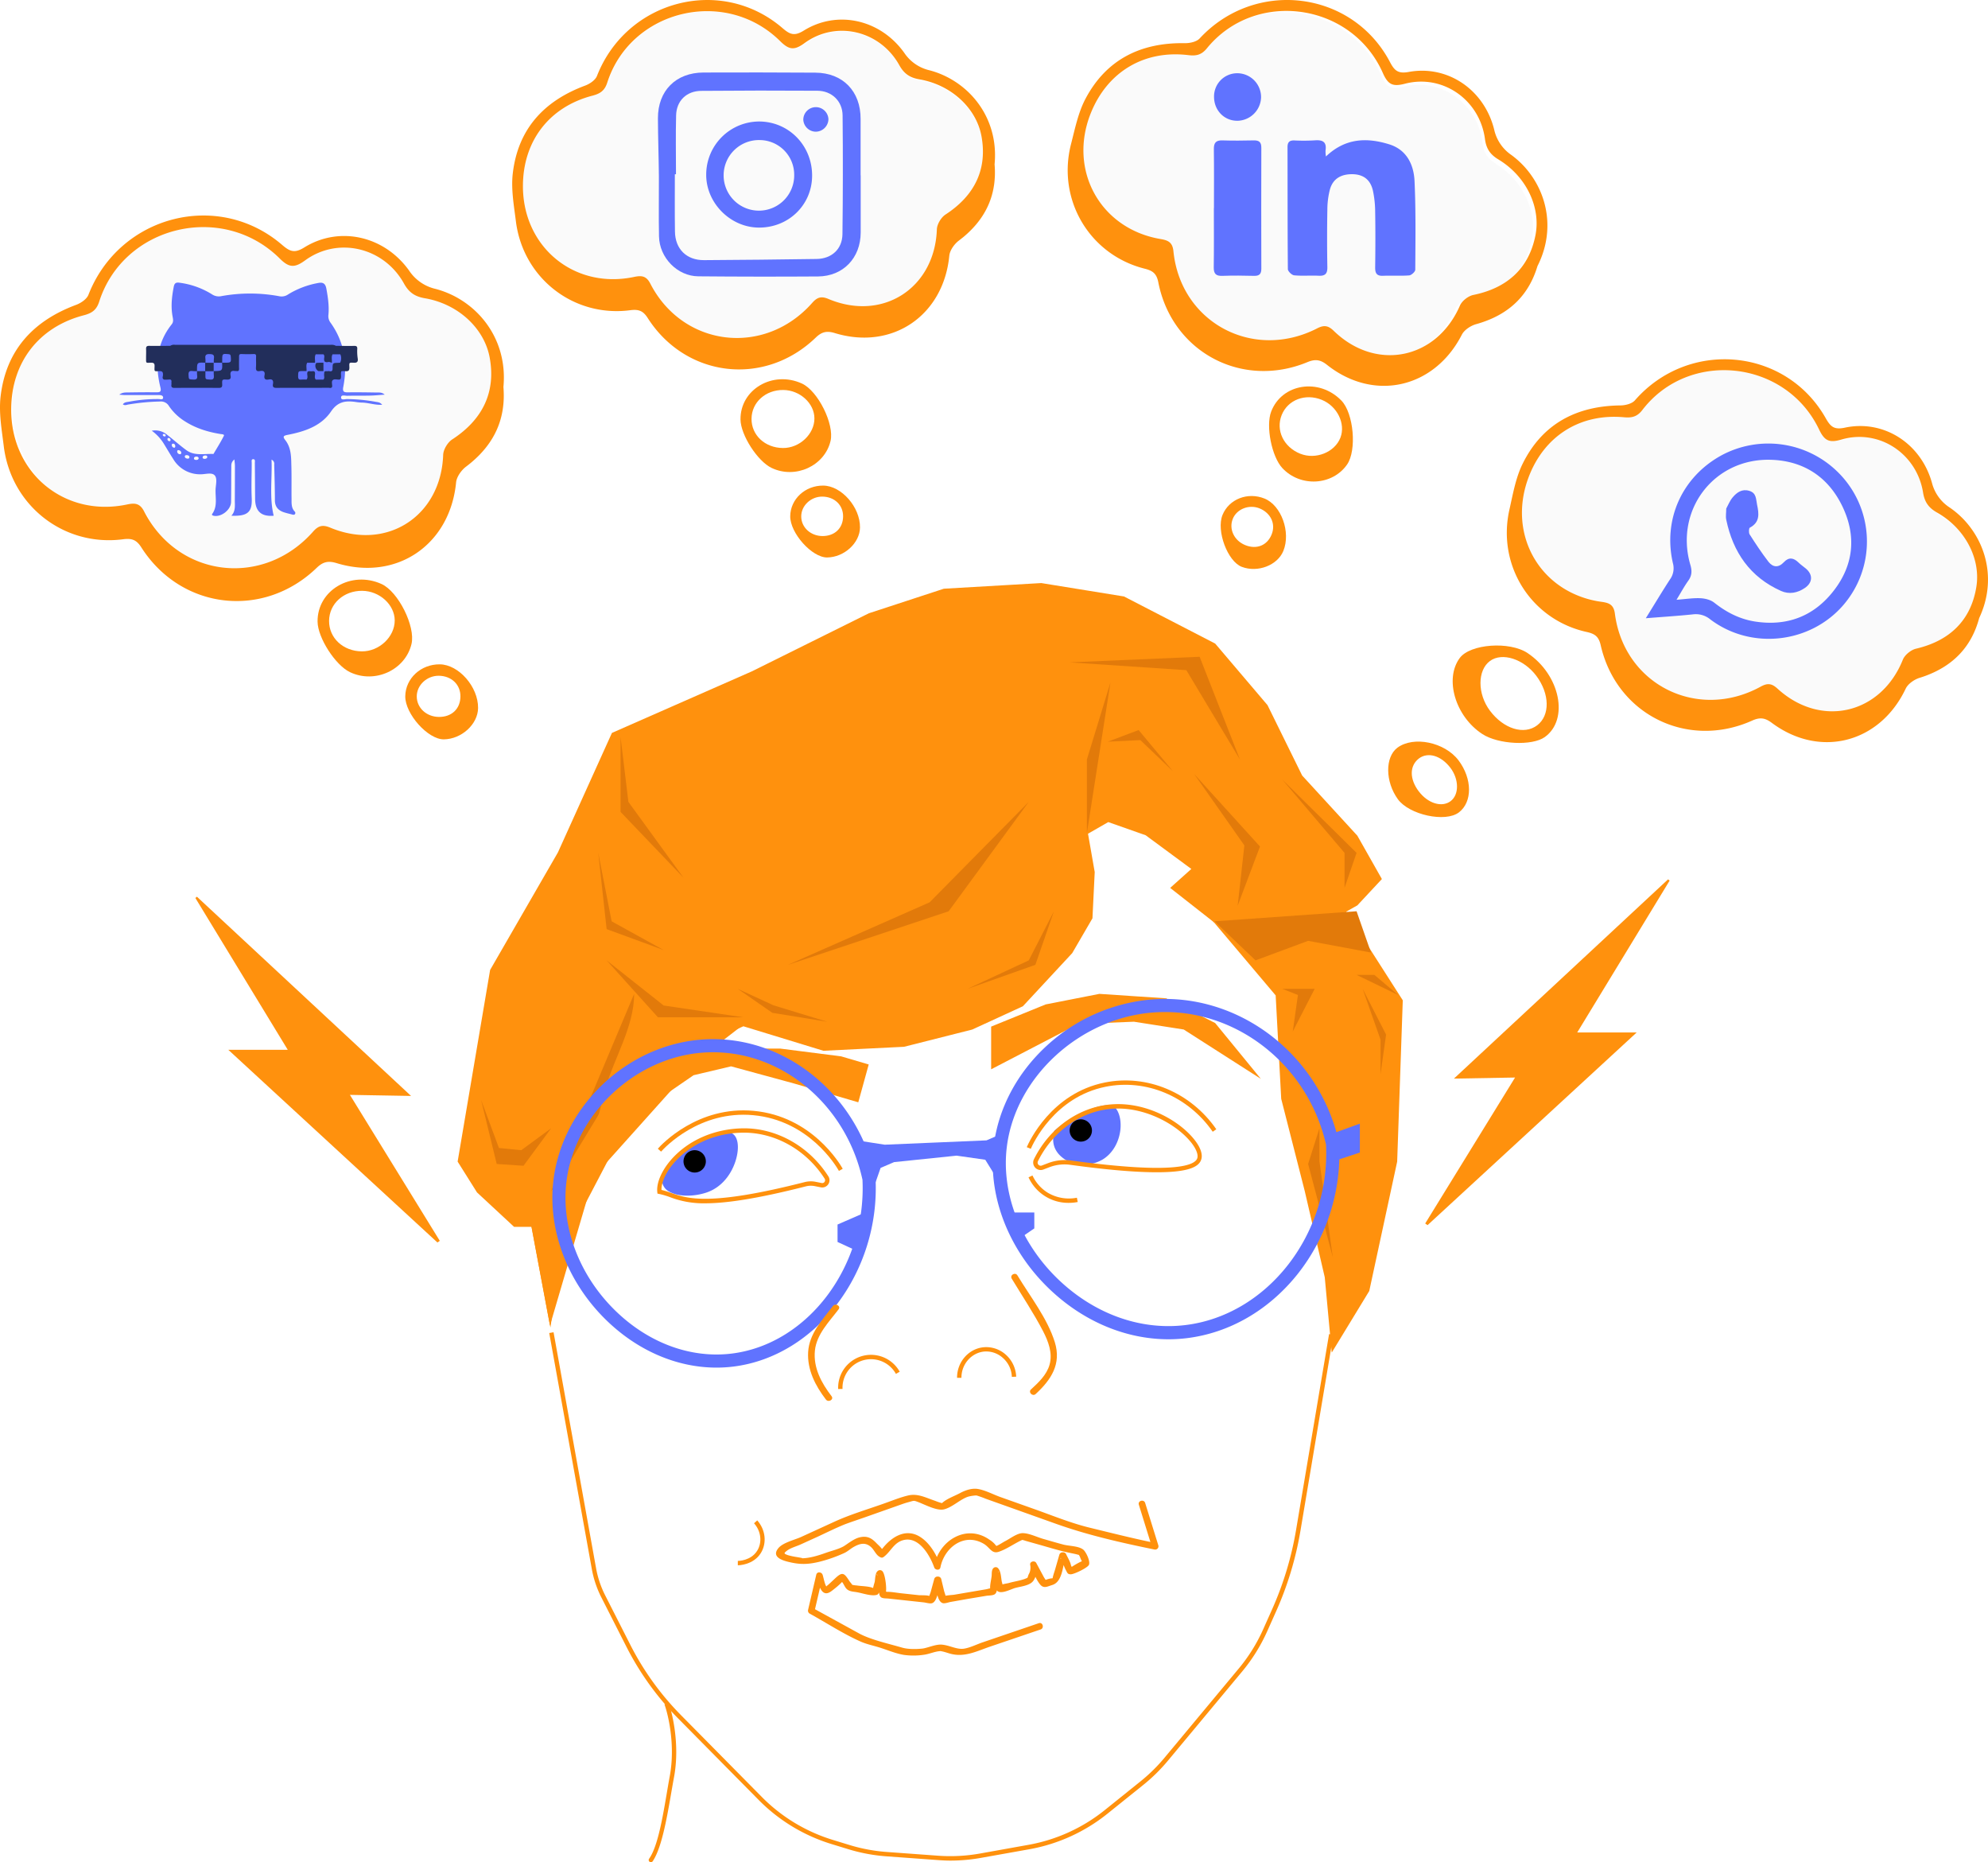 <svg xmlns="http://www.w3.org/2000/svg" viewBox="0 0 1276.05 1195.04"><defs><style>.cls-1{fill:#ff910d;}.cls-2{opacity:0.02;}.cls-3{fill:#6073ff;}.cls-4{fill:#222e5b;}.cls-5{fill:#e27a0a;}</style></defs><title>tudo_junto</title><g id="Camada_2" data-name="Camada 2"><g id="Camada_14" data-name="Camada 14"><path class="cls-1" d="M607.89,49.4a56.75,56.75,0,0,1,5.29,3.06A56.75,56.75,0,0,0,607.89,49.4Z"/><path class="cls-1" d="M614.92,53.63c.57.41,1.14.82,1.69,1.24C616.06,54.45,615.49,54,614.92,53.63Z"/><path class="cls-1" d="M613.18,52.46c.59.38,1.16.77,1.74,1.17C614.34,53.23,613.77,52.84,613.18,52.46Z"/><path class="cls-1" d="M603.52,47.41q2.22.9,4.37,2Q605.75,48.31,603.52,47.41Z"/><path class="cls-1" d="M616.61,54.87c14.5,11,23.85,29.07,21.79,50.57,1.62,19.45-5.61,34.62-20,46.63,14.42-12,21.65-27.18,20-46.63C640.46,83.94,631.11,65.89,616.61,54.87Z"/><g id="linkedn"><g class="cls-2"><path d="M889.33,229.19c-13,0-25.83-5.67-36.16-16C851,211,849,210,846.93,210a11.43,11.43,0,0,0-5,1.43,66.34,66.34,0,0,1-29.61,7.12c-32.56,0-58.29-24.17-61.2-57.47-.5-5.83-3.39-7.44-8.55-8.38-18.09-3.29-33.21-13.89-41.5-29.08-8.38-15.37-9.08-34.11-1.92-51.41,9.7-23.45,29.23-36.9,53.57-36.9a69.84,69.84,0,0,1,9,.61,23.05,23.05,0,0,0,3.11.24c3.83,0,6.61-1.37,9.29-4.58A64.2,64.2,0,0,1,824.28,8.42a66.91,66.91,0,0,1,61.89,40.39c2.52,5.91,5,8.1,9.32,8.1a22.39,22.39,0,0,0,5.33-.79,41.08,41.08,0,0,1,9.77-1.2c20.59,0,38,15.88,40.5,36.92.74,6.3,3.27,10.24,8.71,13.62,17.21,10.73,26.63,30.62,22.89,48.39-4.34,20.59-17.79,33.18-40,37.41-3.52.67-7.67,3.86-9.07,7C924.92,217.62,908.36,229.19,889.33,229.19Z"/><path d="M824.28,8.92A66.41,66.41,0,0,1,885.71,49c2.21,5.19,4.62,8.4,9.78,8.4a22.82,22.82,0,0,0,5.45-.8,40.09,40.09,0,0,1,9.65-1.19c20.33,0,37.53,15.69,40,36.48.77,6.46,3.36,10.52,8.94,14a50.72,50.72,0,0,1,19.22,21.44,41.63,41.63,0,0,1,3.45,26.42c-4.29,20.39-17.61,32.84-39.58,37-3.66.7-8,4-9.44,7.26-8.63,19.2-25,30.66-43.85,30.66-12.86,0-25.57-5.62-35.8-15.83-2.31-2.31-4.35-3.34-6.6-3.34a11.81,11.81,0,0,0-5.19,1.48,65.8,65.8,0,0,1-29.39,7.07,60.38,60.38,0,0,1-40.74-15.65c-11.45-10.41-18.54-25.1-20-41.36-.53-6.15-3.56-7.85-9-8.83-17.94-3.26-32.94-13.77-41.15-28.83-8.31-15.24-9-33.82-1.9-51,4.71-11.38,12-20.72,21.2-27a56,56,0,0,1,31.91-9.58,67,67,0,0,1,9,.61,24.15,24.15,0,0,0,3.18.24c4,0,6.88-1.42,9.68-4.76a63.69,63.69,0,0,1,49.69-23m0-1a65.15,65.15,0,0,0-50.46,23.36c-2.76,3.29-5.46,4.4-8.91,4.4a24.15,24.15,0,0,1-3-.23,67.6,67.6,0,0,0-9.11-.62c-24.32,0-44.27,13.61-54,37.21-15.05,36.36,5.28,74.17,43.8,81.17,4.81.88,7.64,2.2,8.14,7.94,3,34.81,30.48,57.92,61.69,57.92a67.17,67.17,0,0,0,29.83-7.17,10.84,10.84,0,0,1,4.75-1.38c2,0,3.8,1,5.89,3,10.94,10.92,23.92,16.12,36.51,16.12,18.23,0,35.63-10.92,44.76-31.25,1.35-3,5.44-6.07,8.71-6.69,22.09-4.21,36-16.86,40.38-37.8C987,136,977.71,116,960.06,105c-5.19-3.23-7.72-6.91-8.47-13.26-2.6-21.79-20.52-37.36-41-37.36a41.31,41.31,0,0,0-9.89,1.22,22.3,22.3,0,0,1-5.21.77c-4.22,0-6.5-2.25-8.86-7.8C875.37,22.19,849.88,7.92,824.28,7.92Z"/></g><path class="cls-1" d="M986.86,170.78c9.77-19.26,7.66-39.48-1.8-55-.36-.6-.74-1.19-1.13-1.78s-.78-1.15-1.18-1.72a60.49,60.49,0,0,0-3.8-4.79c-1.07-1.19-2.18-2.34-3.35-3.45a55.81,55.81,0,0,0-5.54-4.62,26.72,26.72,0,0,1-11-16.35c-6.43-25.67-29.95-41.48-54.86-36.9-6.8,1.25-9.11-.82-12-6.34C867.91-6.27,805.61-13.74,770,24.71c-2,2.11-6.17,3-9.31,3-28.32-.53-50.51,10.34-63.93,35.65-4.67,8.82-6.73,19.14-9.27,29-9.2,35.66,11.77,71.18,47.32,80.08,5.15,1.29,7.59,3.16,8.68,8.71,8.77,44.74,53.7,68.69,95.84,51.19,4.93-2,8.2-1.56,12.42,1.78,30.26,24,69,15,86.57-19.34,1.56-3.07,5.71-5.79,9.2-6.76q1.85-.51,3.63-1.11C969,201,981.25,189.47,986.86,170.78Zm-41.12,18.49c-3.27.66-7.32,3.79-8.63,6.8-15,34.56-53.92,42.58-81.06,16.2-3.63-3.53-6.35-3.73-10.67-1.52-41.14,21.06-87.59-3.86-92.18-49.54-.58-5.73-3.42-7-8.25-7.82-38.6-6.5-59.43-44-44.87-80.59,10.61-26.63,34.2-40.85,62.66-37.42,5,.61,8.43-.08,11.9-4.33,31-38.09,93-29.5,113,15.84,3.28,7.43,6.33,8.88,14.16,6.84,24.21-6.32,48,10.25,51.36,35.46.84,6.34,3.42,10,8.65,13.14,17.8,10.76,27.31,30.62,23.77,48.6C981.47,171.93,967.76,184.77,945.74,189.27Z"/><path class="cls-1" d="M861,257.05c-14.28-14.72-38.23-10.93-45.09,7.14-3.53,9.3.39,28.93,7.23,36.23,11.57,12.35,32.09,11.21,41.51-2.31C871,289,868.91,265.15,861,257.05Zm-26.45,34.1c-10.66-4.31-15.8-15.06-11.86-24.84s15.19-14,25.69-9.74c9.92,4,15.47,15.27,12,24.3C856.72,290.27,844.49,295.15,834.59,291.15Z"/><path class="cls-1" d="M811.65,319.93c-10.78-4.35-22.79.34-26.94,10.51s3.28,29.87,12.38,33.33c10.22,3.88,22.92-1,26.67-10.24C828.65,341.48,822.45,324.29,811.65,319.93Zm-12.4,29.87c-7.06-2.88-10.56-10.22-8-16.73s10.58-9.55,17.29-6.8c7.22,3,10.43,10,7.68,16.73C813.37,350.06,806.57,352.78,799.25,349.8Z"/><g id="linkedinlogo"><path class="cls-3" d="M891.75,92.63c-14.29-4.44-28.16-4.16-40.65,7.78a19.81,19.81,0,0,1-.28-3.75c.87-5.51-1.72-7-6.83-6.6a119.5,119.5,0,0,1-13.25.06c-3.06-.08-4.31,1.13-4.31,4.24.06,26.11,0,52.22.22,78.32,0,1.43,2.55,3.89,4.1,4,5.17.51,10.43,0,15.64.27,4.13.2,5.68-1.22,5.61-5.49q-.33-18.37,0-36.75a52.07,52.07,0,0,1,1.63-13.07c1.92-6.92,7.1-10,14.71-9.85,6.77.18,11.25,3.47,12.88,10.44A66.49,66.49,0,0,1,882.69,136c.2,11.84.16,23.69,0,35.54-.05,3.69.91,5.62,5,5.44,5.61-.24,11.26.18,16.85-.25,1.44-.12,3.89-2.38,3.89-3.66.11-18.88.4-37.77-.46-56.61C907.54,105.77,903,96.14,891.75,92.63Z"/><path class="cls-3" d="M804.56,90.1c-6.61.15-13.23.21-19.84,0-4.18-.15-5.63,1.47-5.57,5.6.17,12.62.06,25.25.06,37.87h-.06c0,12.63.12,25.25-.07,37.88-.07,4.15,1.31,5.72,5.52,5.57,6.8-.25,13.62-.18,20.43,0,3.36.07,4.6-1.26,4.59-4.6q-.12-38.77,0-77.55C809.65,91,808,90,804.56,90.1Z"/><path class="cls-3" d="M794.45,77.5a15.49,15.49,0,0,0,15-15A15.32,15.32,0,0,0,793.73,47a14.89,14.89,0,0,0-14.46,15.27C779.33,71,786,77.67,794.45,77.5Z"/></g></g><g id="instagram"><g class="cls-2"><path d="M472.88,216.73c-23.48,0-44.13-13-55.24-34.89-1.8-3.55-3.95-5.06-7.19-5.06a19.56,19.56,0,0,0-3.87.48,64.42,64.42,0,0,1-13,1.36A56.57,56.57,0,0,1,353,162c-11-11.1-17-26.43-16.83-43.15.26-28.67,16.9-50,44.5-57.07,4.76-1.22,8.07-3.09,9.88-8.67,8.77-27.06,34.3-45.23,63.51-45.23a65.7,65.7,0,0,1,46.76,19.3c3.36,3.35,5.8,4.72,8.41,4.72,2.23,0,4.6-1,7.92-3.42a39.9,39.9,0,0,1,23.5-7.65,41.81,41.81,0,0,1,36.48,22c3,5.56,6.86,8.27,13.17,9.37,20,3.51,36.15,18.44,39.33,36.31,3.68,20.73-4.08,37.43-23.08,49.66-3,1.93-5.67,6.45-5.81,9.86-1.09,28.18-20.91,48.64-47.11,48.64a55.89,55.89,0,0,1-21.9-4.65,11.59,11.59,0,0,0-4.51-1.1c-2.31,0-4.27,1.1-6.55,3.66C508,208.85,491,216.73,472.88,216.73Z"/><path d="M454.08,8.39a65.2,65.2,0,0,1,46.41,19.16c3.46,3.45,6,4.86,8.76,4.86,2.35,0,4.8-1,8.21-3.51a39.4,39.4,0,0,1,23.21-7.56,41.3,41.3,0,0,1,36,21.71c3.13,5.71,7,8.5,13.52,9.62a50.79,50.79,0,0,1,25.84,12.69,41.67,41.67,0,0,1,13.09,23.22c3.64,20.51-4,37-22.86,49.14-3.13,2-5.89,6.72-6,10.27-.53,13.8-5.61,26.22-14.31,34.95a45.13,45.13,0,0,1-32.3,13.21,55.5,55.5,0,0,1-21.71-4.61,12.11,12.11,0,0,0-4.7-1.14c-2.47,0-4.54,1.15-6.93,3.83-12.63,14.18-29.47,22-47.43,22a60,60,0,0,1-31.26-8.79,64.06,64.06,0,0,1-23.53-25.83c-1.87-3.69-4.23-5.33-7.64-5.33a19.81,19.81,0,0,0-4,.49,64.16,64.16,0,0,1-12.92,1.35,56.06,56.06,0,0,1-40.18-16.46c-10.91-11-16.84-26.21-16.69-42.79.13-13.87,4.25-26.4,11.91-36.26s18.83-16.91,32.21-20.34c4.93-1.26,8.35-3.2,10.24-9,8.7-26.84,34-44.88,63-44.88m0-1c-27.54,0-54.57,16.55-64,45.57-1.69,5.22-4.62,7.09-9.53,8.34C352.8,68.41,336,90.2,335.69,118.86c-.31,34.77,25.42,60.26,57.87,60.26a64.94,64.94,0,0,0,13.12-1.37,19.56,19.56,0,0,1,3.77-.47c2.79,0,4.9,1.14,6.75,4.78,11.72,23.06,33.45,35.17,55.68,35.17,17.23,0,34.76-7.27,48.18-22.34,2.08-2.33,3.9-3.49,6.18-3.49a11.29,11.29,0,0,1,4.31,1.06,56.48,56.48,0,0,0,22.1,4.69c25.7,0,46.47-19.63,47.61-49.12.13-3.29,2.78-7.66,5.58-9.46,18.91-12.17,27-29.1,23.3-50.17-3.21-18-19.25-33.11-39.73-36.71-6-1-9.75-3.51-12.82-9.12a42.2,42.2,0,0,0-36.92-22.23,40.53,40.53,0,0,0-23.8,7.74c-3,2.21-5.4,3.33-7.62,3.33-2.58,0-5-1.5-8.06-4.57A66.08,66.08,0,0,0,454.08,7.39Z"/></g><path class="cls-1" d="M638.4,105.44c2.06-21.5-7.29-39.55-21.79-50.57-.55-.42-1.12-.83-1.69-1.24s-1.15-.79-1.74-1.17a56.75,56.75,0,0,0-5.29-3.06q-2.14-1.09-4.37-2a55,55,0,0,0-6.85-2.28,26.74,26.74,0,0,1-16.23-11.19c-15.37-21.54-43-27.66-64.54-14.29-5.88,3.65-8.78,2.57-13.51-1.51C463-15.87,402.24,0,383.17,48.76c-1.05,2.67-4.64,5.08-7.58,6.17C349,64.8,332.36,83,329.12,111.49c-1.12,9.92.73,20.28,2,30.35,4.48,36.56,37,61.95,73.33,57.24,5.26-.68,8.22.17,11.26,4.93,24.52,38.44,75.09,44.3,107.92,12.61,3.84-3.7,7.06-4.45,12.21-2.88,36.93,11.26,69.77-11.25,73.5-49.65.33-3.43,3.21-7.48,6.09-9.66,1-.77,2-1.56,3-2.36C632.79,140.06,640,124.89,638.4,105.44Zm-31.51,32.24c-2.8,1.81-5.42,6.2-5.54,9.49-1.31,37.63-34.62,59.34-69.53,44.71-4.67-2-7.27-1.15-10.48,2.48C490.74,229,438.4,222.79,417.42,182c-2.63-5.12-5.74-5.28-10.53-4.27-38.31,8.06-71.42-19.26-71.23-58.61.14-28.66,16.9-50.52,44.64-57.73,4.89-1.27,7.82-3.16,9.49-8.38,15-46.8,75.79-61.46,111-26.58,5.77,5.71,9.14,6,15.69,1.18,20.22-14.73,48.45-8,60.77,14.24,3.1,5.59,6.83,8,12.86,9.06,20.49,3.51,36.6,18.51,39.88,36.55C633.81,108.48,625.74,125.44,606.89,137.68Z"/><path class="cls-1" d="M514.67,246.09c-18.68-8.48-39.58,3.81-39.36,23.13.11,9.95,10.94,26.78,20,31.08,15.29,7.27,34-1.3,37.8-17.32C535.65,272.2,525,250.76,514.67,246.09ZM502.52,287.5c-11.51-.11-20.22-8.24-20.13-18.78s9-18.55,20.36-18.46c10.69.09,20,8.56,20,18.24C522.79,278.59,513.19,287.6,502.52,287.5Z"/><path class="cls-1" d="M528.45,311.62c-11.62-.11-21.09,8.64-21.22,19.63-.14,10.84,14,26.6,23.7,26.49,10.93-.12,21-9.3,21.08-19.28C552.15,325.46,540.11,311.73,528.45,311.62ZM527.84,344c-7.63-.1-13.57-5.65-13.55-12.65s6.35-12.76,13.61-12.66c7.79.11,13.34,5.46,13.26,12.77C541.07,339,535.74,344.05,527.84,344Z"/><g id="instagramlogo"><path class="cls-3" d="M423,151.66c.24,13.69,11.78,25.54,25.2,25.66q38.43.35,76.85.09c16.19-.13,27.36-11.88,27.41-28.16,0-12.25,0-24.5,0-36.75h-.06q0-8.91,0-17.82c0-6.13-.05-12.26,0-18.38.06-17.7-11.38-29.56-29-29.67q-35.91-.23-71.83-.09c-17.77.06-29.33,11.69-29.26,29.41.05,12.43.5,24.86.62,37.29C423,126.05,422.73,138.86,423,151.66Zm10.21-39.83h.69c0-12.62-.25-25.24.08-37.84.25-9.33,6.69-15.59,16.09-15.68q37.29-.33,74.59-.08c9.2.06,16.08,6.62,16.18,15.78q.38,38.11-.09,76.26c-.12,9.58-6.93,15.78-16.57,15.92q-36.15.54-72.3.75c-11.22.07-18.52-7.18-18.64-18.37C433.06,136.32,433.17,124.07,433.17,111.83Z"/><path class="cls-3" d="M487.27,146.05c19,0,33.91-14.59,34-33.19.13-19.29-14.75-34.68-33.72-34.89a34.07,34.07,0,0,0-34.25,33.82C453.06,130.15,468.84,146.08,487.27,146.05Zm.44-56.16a22.26,22.26,0,0,1,22.07,22.46,22.65,22.65,0,1,1-22.07-22.46Z"/><path class="cls-3" d="M523.63,84.51a8.21,8.21,0,0,0,8.12-8.07,8.07,8.07,0,0,0-16.13.48A8.12,8.12,0,0,0,523.63,84.51Z"/></g></g><g id="wpp"><g class="cls-2"><path d="M1175,461.64c-13.27,0-26.45-5.73-37.11-16.13-2.28-2.23-4.26-3.22-6.41-3.22a11.54,11.54,0,0,0-5.2,1.53,68.53,68.53,0,0,1-31.33,7.73c-33.33,0-60-24.73-63.33-58.81-.59-6-3.6-7.65-8.94-8.56-18.78-3.2-34.58-14-43.34-29.64-8.86-15.82-9.81-35.22-2.6-53.23,9.89-24.7,30.24-38.86,55.83-38.86a72.08,72.08,0,0,1,8.61.53,24.63,24.63,0,0,0,3,.21c4.06,0,7-1.45,9.76-4.85a67.34,67.34,0,0,1,52.41-24.61c27.76,0,52.8,16.14,63.77,41.11,2.65,6,5.26,8.27,9.6,8.27a22.71,22.71,0,0,0,5.64-.88,42.42,42.42,0,0,1,10.58-1.36c21.09,0,39.12,16.24,41.93,37.78.84,6.5,3.5,10.55,9.17,14,18,10.91,28,31.41,24.29,49.86-4.25,21.39-18,34.59-41,39.23-3.63.74-7.89,4.09-9.3,7.32C1212.3,449.15,1194.65,461.64,1175,461.64Z"/><path d="M1106.36,234.23a70.32,70.32,0,0,1,37,10.45,67.32,67.32,0,0,1,26.33,30.37c2.33,5.29,4.83,8.56,10.06,8.56a23.28,23.28,0,0,0,5.77-.89,41,41,0,0,1,37.79,9.12,43.35,43.35,0,0,1,14.09,26.87c.87,6.67,3.59,10.83,9.41,14.35A52.51,52.51,0,0,1,1267,355a43.21,43.21,0,0,1,3.89,27.35c-4.21,21.17-17.86,34.24-40.59,38.84-3.77.76-8.19,4.25-9.66,7.61a56,56,0,0,1-19.25,24,46.41,46.41,0,0,1-26.36,8.26c-13.13,0-26.19-5.68-36.76-16-2.38-2.33-4.47-3.37-6.76-3.37a12,12,0,0,0-5.43,1.59,68,68,0,0,1-31.11,7.67,62.57,62.57,0,0,1-41.92-16c-11.83-10.63-19.26-25.69-20.9-42.39-.63-6.34-3.77-8.05-9.36-9-18.63-3.17-34.29-13.88-43-29.39-8.79-15.69-9.73-34.94-2.58-52.81,4.8-12,12.38-21.8,21.94-28.43A58.15,58.15,0,0,1,1032.56,263a70.8,70.8,0,0,1,8.54.53,25.84,25.84,0,0,0,3.09.21c4.23,0,7.26-1.51,10.14-5a66.87,66.87,0,0,1,52-24.43m0-1a67.51,67.51,0,0,0-52.8,24.8c-2.87,3.5-5.7,4.66-9.37,4.66a24.22,24.22,0,0,1-3-.21,73.59,73.59,0,0,0-8.67-.53c-25.54,0-46.36,14.37-56.3,39.17-15.14,37.84,6.35,76.75,46.33,83.55,5,.85,7.94,2.19,8.52,8.12,3.53,35.74,31.81,59.26,63.82,59.26a69.4,69.4,0,0,0,31.56-7.78,11.21,11.21,0,0,1,5-1.48c2,0,3.9,1,6.06,3.08,11.3,11,24.6,16.27,37.46,16.27,19.08,0,37.22-11.54,46.53-32.9,1.36-3.12,5.56-6.34,8.94-7,22.83-4.62,37-17.89,41.37-39.63,3.69-18.62-6.11-39.2-24.52-50.38-5.41-3.27-8.08-7.05-8.94-13.62-2.92-22.37-21.4-38.21-42.42-38.21a42.76,42.76,0,0,0-10.7,1.38,22.54,22.54,0,0,1-5.52.86c-4.29,0-6.65-2.32-9.14-8-11.84-26.95-38-41.41-64.23-41.41Z"/></g><path class="cls-1" d="M1270.4,396.61c9.2-19.53,6.51-39.68-3.4-54.95-.38-.59-.77-1.17-1.18-1.74s-.81-1.14-1.23-1.7a58.25,58.25,0,0,0-3.94-4.67q-1.65-1.74-3.44-3.35a55.73,55.73,0,0,0-5.68-4.46,26.74,26.74,0,0,1-11.48-16c-7.18-25.47-31.14-40.59-55.91-35.29-6.76,1.45-9.13-.55-12.2-6-25.6-45.34-88.08-51-122.55-11.52-1.89,2.16-6.08,3.21-9.21,3.24-28.33.3-50.19,11.81-62.87,37.5-4.42,9-6.18,19.33-8.42,29.23-8.16,35.91,13.83,70.8,49.63,78.67,5.18,1.14,7.68,2.94,8.92,8.45,10.08,44.46,55.68,67.09,97.3,48.38,4.86-2.19,8.15-1.8,12.46,1.42,30.94,23.09,69.46,13,86-21.85,1.47-3.12,5.54-5.95,9-7,1.22-.38,2.42-.78,3.6-1.21C1253.4,427.29,1265.34,415.46,1270.4,396.61Zm-40.56,19.68c-3.25.76-7.21,4-8.43,7-14,35-52.66,44.13-80.55,18.56-3.74-3.43-6.46-3.55-10.71-1.22-40.52,22.25-87.67-1.31-93.59-46.83-.74-5.71-3.62-6.91-8.47-7.58C989.32,380.9,967.41,344,980.9,307c9.82-26.92,33-41.83,61.54-39.23,5,.46,8.42-.32,11.76-4.67,29.92-39,92.12-32.19,113.44,12.54,3.5,7.33,6.59,8.7,14.36,6.42,24-7,48.3,8.86,52.37,34,1,6.31,3.71,9.87,9,12.88,18.11,10.24,28.19,29.81,25.17,47.88C1265.05,397.92,1251.72,411.15,1229.84,416.29Z"/><path class="cls-1" d="M980.52,419.09c20.9,14,26.76,42.65,11.05,53.9-8.08,5.79-29.78,4.75-40.05-1.91C934.16,459.8,927,435.65,937,422.23,943.71,413.2,969,411.38,980.52,419.09Zm-24.15,37c8.76,11.67,21.86,15.73,30.27,9.38s8.11-20.25-.49-31.73c-8.13-10.86-21.94-15.31-29.75-9.59C948.26,430.11,948.24,445.26,956.37,456.09Z"/><path class="cls-1" d="M936.24,488c8.84,11.8,8.93,26.66.2,33.33s-31.93,1.55-39.18-8.45c-8.13-11.23-8.31-26.93-.37-33C907.24,472.09,927.37,476.22,936.24,488Zm-25.55,19.84c5.83,7.73,14.77,10.49,20.38,6.31s5.48-14.06-.07-21.4c-6-7.89-14.44-10.38-20.26-6C904.68,491.46,904.66,499.88,910.69,507.88Z"/><g id="wpplogo"><path class="cls-3" d="M1183.25,388.22a62.48,62.48,0,0,0-4-85.67,63.5,63.5,0,0,0-74.68-10.13c-25,13.91-37.2,41-30.77,69a12.18,12.18,0,0,1-1.82,10.32c-5.1,7.81-9.88,15.83-15.58,25,11.22-.9,20.76-1.5,30.27-2.49a14.51,14.51,0,0,1,11.1,3.21C1124,417.28,1161.91,413,1183.25,388.22Zm-83-1.52c-2.27-1.8-5.79-2.66-8.79-2.81-4.67-.22-9.38.55-15.34,1,2.91-4.79,5-8.66,7.5-12.17,2.38-3.29,2.54-6.3,1.39-10.22-10.27-35,15-68.45,51.54-67.45,21.3.59,37.28,11.2,46.34,30.54,8.69,18.55,6.87,36.88-5.64,53.18-12.85,16.75-30.26,23.39-51.26,20C1116.31,397.14,1108,392.81,1100.27,386.7Z"/><path class="cls-3" d="M1158.44,377.35c5.17-3.49,5.32-8.64.65-12.53-1.55-1.3-3.25-2.45-4.69-3.85-3.15-3.08-6.21-3.61-9.43-.15-3.38,3.62-7,3.3-9.83-.32-4.33-5.61-8.25-11.55-12.07-17.53-.68-1.06-.56-4,.1-4.35,6.57-3.48,5.9-8.93,4.65-14.78-.75-3.53-.33-7.47-5-8.86s-7.94,1-10.61,4.13c-1.86,2.17-2.93,5-4.18,7.23,0,2.75-.46,5,0,7.13,4.33,20.91,15.28,36.88,35.18,45.76C1148.41,381.56,1153.76,380.52,1158.44,377.35Z"/></g></g><g id="github"><g class="cls-2"><path d="M154.91,370c-24.75,0-47.6-14.92-59.65-38.95-2-3.93-4.29-5.6-7.78-5.6a19.78,19.78,0,0,0-3.91.47,65.3,65.3,0,0,1-12.77,1.28h0a60.23,60.23,0,0,1-43.92-18.81C15.13,296.14,8.61,279.33,8.51,261.09c-.17-31.29,17-54.33,46-61.61,5-1.25,8.45-3.25,10.27-9.29A67.58,67.58,0,0,1,130,141.8a70,70,0,0,1,50.58,21.8c3.62,3.74,6.23,5.26,9,5.26,2.33,0,4.78-1.08,8.19-3.61a40.08,40.08,0,0,1,24-8c16.11,0,31.2,9.41,39.38,24.57,3.28,6.09,7.33,9.1,14,10.39,21.11,4.14,38.39,20.7,42,40.27,4.2,22.69-3.73,40.81-23.55,53.86a15,15,0,0,0-6,10.64c-.36,15.27-5.35,28.43-14.44,38.05a45.86,45.86,0,0,1-33.7,14.33A57.87,57.87,0,0,1,215.61,344a12,12,0,0,0-4.87-1.27c-2.38,0-4.39,1.17-6.73,3.89C191.06,361.7,173.62,370,154.91,370Z"/><path d="M130,142.3a69.48,69.48,0,0,1,50.22,21.64c3.72,3.85,6.44,5.42,9.36,5.42,2.45,0,5-1.11,8.48-3.71a39.66,39.66,0,0,1,23.75-7.89c15.93,0,30.85,9.31,38.94,24.3,3.36,6.24,7.51,9.33,14.32,10.65A54.72,54.72,0,0,1,302.47,207a47.76,47.76,0,0,1,14.18,25.61c4.16,22.47-3.69,40.42-23.34,53.35A15.55,15.55,0,0,0,287.13,297c-.35,15.15-5.3,28.19-14.31,37.72a45.37,45.37,0,0,1-33.33,14.17,57.57,57.57,0,0,1-23.68-5.37,12.26,12.26,0,0,0-5.07-1.32c-2.54,0-4.67,1.22-7.11,4.07-12.86,15-30.16,23.28-48.72,23.28a62.91,62.91,0,0,1-33.59-9.83,72.08,72.08,0,0,1-25.61-28.84c-2.07-4.12-4.53-5.88-8.23-5.88a20.53,20.53,0,0,0-4,.48,65.23,65.23,0,0,1-12.68,1.27,59.75,59.75,0,0,1-43.57-18.65c-11.65-12.2-18.12-28.89-18.22-47-.08-15.14,4.07-28.78,12-39.43S40.58,203.49,54.62,200c5.16-1.29,8.74-3.35,10.62-9.63a66.54,66.54,0,0,1,25.23-35.52A68.63,68.63,0,0,1,130,142.3m0-1c-28.64,0-56.31,17.6-65.66,48.74-1.71,5.67-4.77,7.66-9.91,9C25.25,206.32,7.84,229.83,8,261.09c.21,38.28,28.19,66.64,62.79,66.64a65.78,65.78,0,0,0,12.87-1.29,19.78,19.78,0,0,1,3.81-.46c3,0,5.29,1.25,7.33,5.32,12.87,25.67,36.37,39.23,60.1,39.23,17.84,0,35.81-7.67,49.48-23.63,2.12-2.48,4-3.72,6.35-3.72a11.43,11.43,0,0,1,4.66,1.23,58.6,58.6,0,0,0,24.09,5.46c26.71,0,47.89-21,48.64-52.87a14.59,14.59,0,0,1,5.73-10.23c19.73-13,28-31.33,23.77-54.37C314,212.66,296.84,196,275.22,191.73c-6.36-1.23-10.32-4-13.64-10.14-8.59-15.92-24.17-24.83-39.83-24.83a40.59,40.59,0,0,0-24.33,8.09c-3.13,2.32-5.57,3.51-7.89,3.51-2.74,0-5.31-1.67-8.64-5.11A70.39,70.39,0,0,0,130,141.3Z"/></g><path class="cls-1" d="M291.29,189.85a60.47,60.47,0,0,1,5.52,3.2A60.47,60.47,0,0,0,291.29,189.85Z"/><path class="cls-1" d="M298.62,194.27c.6.43,1.19.86,1.77,1.3C299.81,195.13,299.22,194.7,298.62,194.27Z"/><path class="cls-1" d="M323.13,248.34c2.15-22.44-7.61-41.28-22.74-52.77-.58-.44-1.17-.87-1.77-1.3s-1.2-.82-1.81-1.22a60.47,60.47,0,0,0-5.52-3.2q-2.24-1.12-4.56-2.07a58.18,58.18,0,0,0-7.15-2.38,27.84,27.84,0,0,1-16.93-11.68c-16-22.48-44.92-28.86-67.37-14.91-6.13,3.81-9.16,2.68-14.09-1.57-41.15-35.5-104.52-19-124.43,31.95-1.09,2.79-4.83,5.3-7.9,6.44-27.71,10.3-45.12,29.32-48.5,59-1.17,10.35.76,21.16,2.05,31.67C7.08,324.48,41,351,78.93,346.07c5.49-.72,8.58.17,11.75,5.15,25.59,40.1,78.37,46.23,112.63,13.15,4-3.86,7.37-4.64,12.74-3,38.55,11.76,72.82-11.74,76.71-51.81.35-3.58,3.35-7.8,6.36-10.08,1.07-.8,2.1-1.63,3.11-2.46C317.28,284.47,324.82,268.64,323.13,248.34ZM290.25,282c-2.92,1.9-5.67,6.48-5.79,9.91-1.37,39.28-36.13,61.93-72.56,46.66-4.87-2-7.59-1.2-10.94,2.59C169,377.3,114.4,370.81,92.51,328.2c-2.74-5.35-6-5.51-11-4.45-40,8.41-74.53-20.1-74.33-61.17.14-29.91,17.63-52.72,46.58-60.25,5.11-1.33,8.17-3.3,9.91-8.75,15.62-48.84,79.09-64.14,115.83-27.74,6,6,9.54,6.22,16.37,1.24,21.11-15.38,50.56-8.36,63.42,14.85,3.23,5.84,7.13,8.39,13.42,9.47,21.39,3.65,38.2,19.31,41.62,38.13C318.34,251.51,309.92,269.21,290.25,282Z"/><path class="cls-1" d="M296.81,193.05c.61.4,1.21.81,1.81,1.22C298,193.86,297.42,193.45,296.81,193.05Z"/><path class="cls-1" d="M286.73,187.78q2.32.94,4.56,2.07Q289.06,188.73,286.73,187.78Z"/><path class="cls-1" d="M300.39,195.57c15.13,11.49,24.89,30.33,22.74,52.77,1.69,20.3-5.85,36.13-20.9,48.67,15-12.54,22.59-28.37,20.91-48.67C325.28,225.91,315.52,207.07,300.39,195.57Z"/><path class="cls-1" d="M244.91,374.78c-19.48-8.85-41.3,4-41.07,24.15.12,10.37,11.41,27.94,20.84,32.43,15.95,7.58,35.45-1.35,39.45-18.08C266.81,402,255.64,379.65,244.91,374.78ZM232.23,418c-12-.12-21.09-8.6-21-19.6s9.43-19.36,21.24-19.26c11.16.09,20.86,8.92,20.89,19C253.39,408.7,243.37,418.1,232.23,418Z"/><path class="cls-1" d="M282.29,426.32c-12.13-.11-22,9-22.16,20.49-.14,11.31,14.58,27.76,24.74,27.65,11.41-.13,21.89-9.71,22-20.12C307,440.77,294.45,426.44,282.29,426.32Zm-.65,33.75c-8-.11-14.16-5.9-14.13-13.21s6.63-13.31,14.2-13.21c8.13.12,13.92,5.69,13.83,13.33C295.45,454.93,289.89,460.17,281.64,460.07Z"/><g id="githublogo"><path class="cls-3" d="M241.22,257.87a106.11,106.11,0,0,0-18.58-1.77c-1.3,0-3.77.95-3.71-1.12.06-1.8,2.51-1,3.89-1,5-.12,9.93,0,14.89-.12,2.9-.07,5.79-.37,9.23-.61-1.86-1.57-3.44-1.34-4.91-1.36-6.23-.09-12.47-.21-18.7-.11-2.65.05-3.55-.48-3-3.41,2.89-14.88.79-28.86-8.23-41.39a6.9,6.9,0,0,1-1.29-5c.52-5.63-.31-11.14-1.31-16.67-.62-3.44-2.22-4.34-5.42-3.68A55.84,55.84,0,0,0,185,188.89a7.25,7.25,0,0,1-5.67,1.22,103,103,0,0,0-37.17-.09,7.85,7.85,0,0,1-6.08-1.14,52,52,0,0,0-21-7.47c-2.22-.29-3.12.38-3.56,2.66-1.22,6.29-1.93,12.55-.76,18.93.31,1.7.77,3.48-.53,5.11-9.72,12.17-10.82,25.95-7.27,40.46.7,2.89-.29,3.21-2.71,3.18-6.11-.07-12.22,0-18.33.1-1.72,0-3.49,0-5.36,1.41,1.46.11,2.46.25,3.46.25,7.26,0,14.51,0,21.76,0,1.27,0,3,.16,2.92,1.71s-1.87.87-2.89.86a97.41,97.41,0,0,0-19,1.71c-1.39.26-3,.25-3.94,1.69,1.28.91,2.37.3,3.45.12a137.71,137.71,0,0,1,20.48-1.94,5.92,5.92,0,0,1,5.65,2.92,34.44,34.44,0,0,0,10.44,9.92c6.89,4.37,14.5,6.69,22.49,8,.9.15,2.82.14,2.31,1.19-2,4-4.41,7.78-6.67,11.64-5.88-.3-12.11,1.43-17.4-2.44-4.2-3.08-8.09-6.57-12.21-9.76a11.79,11.79,0,0,0-10-2.72,28.67,28.67,0,0,1,7.71,8.28c2,3.25,3.91,6.55,6,9.77a20,20,0,0,0,17.81,9.9c3,0,6.93-1.34,8.82.63s.74,6.07.62,9.19c-.18,5.24,1.33,10.75-2.13,15.57-.5.7.15,1.06.86,1.22,4.84,1.06,11.12-3.76,11.21-8.8.13-7.37.08-14.76.15-22.14,0-1.67-.2-3.47,2-5.19.15,1.83.33,3,.33,4.22q0,11.07-.06,22.14c0,3.35.52,6.81-2.23,9.75,10.74.44,13.47-2.51,13.07-11.35-.35-7.49,0-15,0-22.52,0-.92-.41-2.44,1-2.4s1,1.54,1,2.47c.09,7.63.12,15.27.18,22.91.06,8.13,4,11.57,11.93,10.9-2.86-11.76-.93-23.63-1.39-36a2.9,2.9,0,0,1,1.72,3.16c.2,7.63.44,15.26.44,22.89,0,4.08,2,6.42,5.6,7.67,1.78.63,3.66,1,5.49,1.5.63.17,1.3.32,1.76-.22a1.27,1.27,0,0,0-.17-1.73c-2.37-2.53-1.92-5.68-2-8.69-.07-6.75.08-13.5-.1-20.24-.16-5.82,0-11.82-3.86-16.79-1.75-2.25-1.42-2.9,1.45-3.45,10.82-2.1,21.46-5.58,27.86-15,4.24-6.25,9.11-7,15.37-6.17a34.34,34.34,0,0,0,4.16.45c4.31,0,8.48,1.69,13.29,1.41C244,258.11,242.53,258.1,241.22,257.87Zm-135.63,22.2c-.59-.1-1.1-.36-1.11-1,0-.41.36-.63.78-.57.59.07,1.1.35,1.11,1C106.38,279.89,106,280.1,105.59,280.07Zm3.18,3.05a1.28,1.28,0,0,1-1.28-1.26c0-.51.16-.8.81-.79a1.28,1.28,0,0,1,1.16,1.26C109.51,282.81,109.32,283.18,108.77,283.12Zm3,4.19a1.68,1.68,0,0,1-1.49-1.59c-.06-.53.15-1,.79-1,1,0,1.31.69,1.46,1.54C112.49,286.82,112.33,287.38,111.74,287.31Zm3.66,4.16a1.74,1.74,0,0,1-1.69-1.82c0-.6.44-.87,1-.75a1.93,1.93,0,0,1,1.64,1.65C116.32,291.22,116,291.54,115.4,291.47Zm4.66,2.81c-.71-.14-1.48-.48-1.46-1.35s.83-.84,1.5-.85c.74.17,1.48.43,1.44,1.33S120.73,294.42,120.06,294.28Zm5.84.87c-.69,0-1.44-.19-1.42-1s.8-1.13,1.57-1.12a1.33,1.33,0,0,1,1.47,1C127.35,295,126.66,295.15,125.9,295.15Zm5.52-.65c-.62-.11-1.43-.11-1.38-1s.84-1.14,1.57-1.2,1.43.14,1.4,1S132.16,294.34,131.42,294.5Z"/><g id="oculos"><path class="cls-4" d="M229.64,230.23a30.58,30.58,0,0,1-.33-6.26c.12-1.6-.49-2.07-2.05-2-3.89.07-7.79,0-11.69-.05a5.38,5.38,0,0,0-3-.65q-50.15,0-100.3,0a4.15,4.15,0,0,0-3,.67c-4.51,0-9,.08-13.51,0-1.43,0-2,.36-2,1.89.11,1.87,0,3.75,0,5.62,0,3.88-.24,3.38,3.17,3.29,1.76,0,2.35.47,2.29,2.28-.12,3.54-.35,3.27,3,3.14,1.92-.08,2.45.58,2.39,2.42,0,1-.88,2.48.85,3.07,1,0,2,0,2.93-.1,1.24-.14,1.83.26,1.65,1.58-.07.52.07,1.07,0,1.58-.3,1.82.47,2.24,2.22,2.22q14-.13,28,0c1.87,0,2.46-.43,2.37-2.33-.16-3,0-3.19,2.85-3,2.06.13,2.9-.5,2.53-2.56-.4-2.25.35-3.4,2.8-2.93.29,0,.61,0,.9,0,1.43.25,1.8-.39,1.74-1.75-.1-2.48,0-5,0-7.45,0-1.21.23-1.77,1.6-1.71,2.56.1,5.12.13,7.67,0,1.5-.08,1.73.51,1.66,1.81-.11,2.18.1,4.38-.07,6.55s.47,2.95,2.57,2.55c2.26-.42,3.4.32,2.9,2.79-.43,2.18.47,3.07,2.65,2.64,2.47-.49,3.18.69,2.78,2.91-.37,2,.46,2.49,2.44,2.47,11.06-.1,22.13,0,33.19-.07.71,0,1.5.35,2.13-.28a.93.93,0,0,0,.21-.39c.22-1.44-.66-3.27.41-4.24s2.85-.18,4.31-.36a1.39,1.39,0,0,0,.62-.33c.8-1.57-.07-3.32.54-4.91l.26-.15c.82,0,1.66-.08,2.47,0,1.85.2,2.55-.5,2.48-2.41-.12-3.24-.31-3.12,3-3C229.31,232.9,229.86,231.89,229.64,230.23Zm-85.31,2.53-1.76,0v0l0,0,0,0h0c.24,5.25.23,5.26-5.39,5.39v0h0c0,.88,0,1.77.07,2.65.15,1.77,0,3-2.4,2.78-3-.21-3,0-3-3,0-.81,0-1.62,0-2.43h0v0h-5.39v0h0a25.3,25.3,0,0,0,.08,2.89c.27,2-.42,2.64-2.45,2.53-3-.16-2.89,0-3.06-3-.11-2,.57-2.73,2.53-2.46a25.47,25.47,0,0,0,2.9.09v0h0v-.42c0-5.24,0-5.25,5.39-5v0h0a17.89,17.89,0,0,0,0-2.64c-.3-2.17.36-3,2.74-2.91,2.07.06,3.05.46,2.73,2.69a22.61,22.61,0,0,0-.08,2.86h0v0h5.4v0h0c0-.59,0-1.18,0-1.76,0-4.06.1-4.11,4.11-3.73.93.09,1.25.41,1.35,1.34C148.43,232.63,148.36,232.74,144.33,232.76Zm74,0a2.19,2.19,0,0,1-.36,0h0c-.22,0-.44.05-.66.06-3.72.09-3.83.09-3.84,3.71,0,2.36-1.53,1.64-2.76,1.65a4.2,4.2,0,0,0,.81-.19,1.15,1.15,0,0,0-.81.19H209c-1.13.23-.83,1.14-.94,1.9-.18,1.17.52,2.47-.48,3.52h-4.88c-1-1.17-.45-2.57-.46-3.84,0-2.09-1.47-1.49-2.51-1.49s-2.51-.61-2.54,1.48c0,1.27.58,2.67-.45,3.84h0a31.51,31.51,0,0,0-3.37,0c-1.66.19-2-.57-2-2.07.05-3.39,0-3.4,3.36-3.39l2,0h0c.21-1.67-.41-3.42.29-5a1.2,1.2,0,0,1,.17-.34l5,0h0c.2-1.73-.43-3.53.35-5.2h0c0-.07.06-.13.09-.2h5c.83.8.49,1.84.42,2.74-.13,1.73.43,2.48,2.23,2.27a2.81,2.81,0,0,1,2.35.36H213c.22-1.79-.48-3.65.46-5.38h5A6.36,6.36,0,0,1,218.34,232.72Z"/><path class="cls-4" d="M137.14,232.79H131.7v5.45h5.45v-5.45Z"/><path class="cls-4" d="M207.17,232.74c-1,0-2.08,0-3.12.08h0c-.5,0-1-.06-1.35.52a2.14,2.14,0,0,1-.1.22,3.76,3.76,0,0,0,.12,2.67,4,4,0,0,0,1,1.45,2.6,2.6,0,0,0,.76.49h3.13v-1.56c0-1,0-2.08,0-3.12v-.72a2.73,2.73,0,0,1-.41,0Z"/></g></g></g><polygon class="cls-1" points="636.85 685.06 636.85 659.27 671.23 645.25 705.62 638.5 748.44 641.36 779.57 657.12 805.89 689.36 760.05 659.99 727.82 654.97 692.01 656.41 636.85 685.06"/><path class="cls-1" d="M759.8,660.66l-31.95-5-35.66,1.43-56,29.11V658.8l35-14.24,34.47-6.77,42.92,2.87,31.4,15.84,29.33,35.82Zm-11.54-18.61-42.6-2.84L671.5,645.9l-34,13.84V683.9l54.13-28.12.14-.07,36.11-1.43,32.23,5,.15,0,42.26,27.07-23.45-28.71Z"/><polygon class="cls-1" points="556.75 683.63 550.42 706.54 510.07 694.75 469.25 683.63 444.89 689.36 409.08 713.95 436.04 673.6 500.63 673.6 539.71 678.61 556.75 683.63"/><path class="cls-1" d="M435.66,672.89h65.06l39.19,5,17.7,5.21-6.7,24.27-41-12-40.66-11.07L445.18,690l-38.71,26.58Zm74.61,21.18,39.67,11.6,5.95-21.57-16.27-4.79-39-5H436.41l-24.72,37,32.8-22.52,24.77-5.88Z"/><polygon class="cls-1" points="855.32 865.84 851.02 819.5 838.13 764.03 823.08 705.11 819.5 638.5 779.57 591.23 863.03 584.78 899.73 642.08 896.14 745.27 878.24 828.31 855.32 865.84"/><path class="cls-1" d="M850.33,819.66,837.45,764.2l-15.07-59.05-3.56-66.38-40.67-48.14L863,584.08l.41,0,37,57.84-3.6,103.53-17.91,83L854.81,868Zm45.11-74.41,3.58-103-36.35-56.77L781,591.82l39,46.23.15.18,3.57,66.71,15,58.93,12.91,55.57,4.1,44.23,21.76-35.62Z"/><polygon class="cls-1" points="353.21 847.65 341.75 786.62 330.29 786.62 306.65 764.69 294.48 745.27 301.64 702.96 315.25 622.74 358.76 547.32 393.32 470.89 482.91 431.5 557.94 394.25 606.05 378.49 668.37 374.91 721.37 383.51 779.57 413.59 813.06 452.99 835.26 498.11 870.75 536.79 886.12 564.01 870.75 580.48 863.03 584.78 779.57 591.23 752.17 569.74 765.78 557.56 735.7 535.36 711.35 526.76 697.65 534.64 702.03 559.71 700.6 589.08 687.71 611.28 656.13 645.25 623.96 659.99 580.27 671.05 528.61 673.6 477.12 657.84 463.51 663.93 396.9 730.43 371.12 779.72 358.76 808.97 353.21 847.65"/><path class="cls-1" d="M341.17,787.32H330L306.17,765.2l-12.43-19.78,20.82-122.8,0-.12L358.12,547l34.56-76.44.11-.24,89.81-39.49,75.13-37.29,48.1-15.75,62.5-3.62h.08l53.07,8.6L780,413l33.58,39.5,22.25,45.18,35.42,38.6L887,564.11,871.26,581l-8,4.51-83.62,6.46-.27,0-28.27-22.18,13.59-12.16L735.37,536l-24-8.45-13,7.47,4.3,24.59,0,.08-1.45,29.61-13,22.35-31.66,34.09-32.52,14.95L580.3,671.75l-51.66,2.55h-.12l-51.36-15.71-13.24,5.92-66.45,66.34L371.76,780l-12.32,29.16-6.14,42.78ZM528.69,672.89l51.4-2.52,43.58-11,32-14.68,31.43-33.81,12.77-22,1.42-29.12-4.46-25.47L711.28,526l24.65,8.7,31,22.82L753.26,569.7l26.53,20.81,83-6.42,7.49-4.17,14.94-16-15.08-26.7-35.43-38.62-22.27-45.21-33.35-39.22-58-30-52.82-8.56-62.15,3.57-47.92,15.69L483.2,432.14l-89.35,39.29-34.48,76.24L315.92,623,295.21,745.13l12,19.11,23.36,21.68h11.77l10.79,57.44,4.94-34.49,12.43-29.47,25.79-49.29.05-.1L463,663.43l14.05-6.34Z"/><path class="cls-1" d="M610,1194a111.31,111.31,0,0,0,19.53-1.73l31.13-5.55a111.43,111.43,0,0,0,50.21-22.84l23-18.47a110.76,110.76,0,0,0,15.78-15.52l47.68-57.27a111.49,111.49,0,0,0,16.07-25.8l5.71-12.78a213.53,213.53,0,0,0,15.62-51.7l21.13-125.76-2.76-.47L831.91,981.82a210.72,210.72,0,0,1-15.41,51l-5.71,12.78a108.24,108.24,0,0,1-15.67,25.15l-47.68,57.28a108.28,108.28,0,0,1-15.38,15.12l-23,18.48a108.68,108.68,0,0,1-49,22.26L629,1189.46a108.85,108.85,0,0,1-26.92,1.39l-32.92-2.4a107.94,107.94,0,0,1-23.84-4.45l-10.85-3.32a108.87,108.87,0,0,1-45.42-27.47l-51.85-52.46a180.81,180.81,0,0,1-32.61-45.22l-16.12-31.72a62.87,62.87,0,0,1-5.86-17.43L355.31,854.94l-2.77.5,27.33,151.44a65.89,65.89,0,0,0,6.12,18.2l16.12,31.73a183.6,183.6,0,0,0,33.12,45.91l51.85,52.46a111.59,111.59,0,0,0,46.59,28.18l10.85,3.32a111.15,111.15,0,0,0,24.45,4.57l32.93,2.4C604.59,1193.85,607.29,1194,610,1194Z"/><path class="cls-1" d="M416.85,1194.68a1.4,1.4,0,0,0,2.08-.24c7-10.23,10.4-36.18,13.73-54.11,3.88-20.92-1.23-41.45-3.53-47.6l-2.63,1c2.22,6,7.17,25.82,3.4,46.1-3.24,17.48-6.47,43.51-13.27,53a1.37,1.37,0,0,0,.22,1.82Z"/><path class="cls-3" d="M713.64,711.44c6.23,6.1,4.52,24-7,30.86-7.57,4.53-19,4.1-25.25-2.81-3.13-3.44-3.92-7.46-2.8-12.62C688.39,718.45,705.23,710,713.64,711.44Z"/><path class="cls-3" d="M679.82,740.91c-3.54-3.9-4.59-8.5-3.3-14.48l.15-.7.54-.46c10.39-8.91,27.63-17.42,36.78-15.91l.65.11.48.47c3.26,3.19,4.75,8.92,4,15.33-1,8.09-5.22,15.13-11.4,18.84a24.42,24.42,0,0,1-12.32,3.28A20.72,20.72,0,0,1,679.82,740.91Zm.67-12.91c-.77,4.25,0,7.38,2.45,10.08,5.8,6.38,16.25,6.22,22.61,2.41,5.07-3,8.58-8.91,9.38-15.71.56-4.71-.32-9-2.31-11.35C704.9,712.75,689.74,720.29,680.49,728Z"/><path class="cls-3" d="M469.57,729.67c5.21,4.8.34,28-16.83,33.67-11.13,3.69-24.23,1.7-25.52-4.64C424.93,747.34,462.07,722.77,469.57,729.67Z"/><path class="cls-3" d="M429.55,764.69a8.5,8.5,0,0,1-4.39-5.58c-1.78-8.81,13.79-21.24,24-27,6.06-3.41,16.94-8.47,21.81-4h0c2.6,2.39,3.35,7.55,2,13.78-1.9,8.81-8.05,19.6-19.61,23.43a39.25,39.25,0,0,1-12.1,1.95C436.72,767.29,432.52,766.42,429.55,764.69Zm21.7-28.92c-12.68,7.14-22.94,17.66-22,22.51a4.43,4.43,0,0,0,2.37,2.78c4.48,2.6,13.07,2.72,20.42.28,9.88-3.27,15.24-13,16.82-20.32,1.07-5,.43-8.71-.75-9.8h0a3.64,3.64,0,0,0-2.44-.66C462.84,730.56,457.9,732,451.25,735.77Z"/><path class="cls-1" d="M687,747.5A27,27,0,0,0,673.67,749l-4,1.53a4.81,4.81,0,0,1-6-6.63c10.26-20.71,29.92-34.24,51.3-35.29,21.69-1.09,42.6,10.88,52.07,23.23,3.63,4.74,5.06,9.09,4,12.26-1.26,3.91-6.17,8.18-28.36,8.17C730.32,752.3,712.52,751,687,747.5Zm28.15-36.06c-20.36,1-39.1,13.93-48.92,33.74a2,2,0,0,0,2.51,2.76l4-1.53a29.81,29.81,0,0,1,14.68-1.69c67.19,9.13,79.63,3,81.08-1.45.72-2.23-.59-5.77-3.6-9.69-8.44-11-27.57-22.2-47.2-22.2C716.79,711.38,716,711.4,715.11,711.44Z"/><path class="cls-1" d="M661.63,737.24c1.46-3.38,15.18-33.26,48.08-39.85,26-5.21,52.94,6.13,68.71,28.88l2.3-1.6c-16.4-23.67-44.49-35.46-71.56-30-34.3,6.87-48.59,38-50.11,41.49Z"/><path class="cls-1" d="M538.49,751.4l2.44-1.37c-1.94-3.45-20-33.75-57.2-37.18-35.72-3.29-59,21.47-61.49,24.31l2.09,1.87c2.43-2.73,24.78-26.55,59.14-23.39C519.22,718.94,536.62,748.09,538.49,751.4Z"/><path class="cls-1" d="M429.87,768.17a49.62,49.62,0,0,0-6.86-2l-1-.2-.11-1c-.65-5.84,2.8-13.84,9-20.89,10.89-12.37,27.54-19.64,45.67-20,21.63-.4,42.76,11.43,55.11,30.76a4.65,4.65,0,0,1-4.81,7.1l-3.91-.78a12.88,12.88,0,0,0-5.66.15c-32.58,8.3-51.93,10.88-64.6,10.88A59.93,59.93,0,0,1,429.87,768.17Zm93.63-9.78,3.92.78a1.75,1.75,0,0,0,1.86-.76,1.84,1.84,0,0,0,0-2.08c-11.84-18.52-32-29.8-52.7-29.46-24.64.41-38.71,13.42-43.62,19-5.33,6-8.46,12.73-8.37,17.73a60.68,60.68,0,0,1,6.18,1.92c10.37,3.66,24.56,8.66,85.8-6.95a15.78,15.78,0,0,1,3.87-.48A15.34,15.34,0,0,1,523.5,758.39Z"/><path d="M693.74,731.92a6.46,6.46,0,1,0-6.46-6.46A6.47,6.47,0,0,0,693.74,731.92Z"/><path d="M693.74,719.7a5.76,5.76,0,1,1-5.76,5.76,5.77,5.77,0,0,1,5.76-5.76m0-1.4a7.16,7.16,0,1,0,7.16,7.16,7.15,7.15,0,0,0-7.16-7.16Z"/><circle cx="445.91" cy="745.27" r="6.46"/><path d="M445.91,739.51a5.76,5.76,0,1,1-5.76,5.76,5.77,5.77,0,0,1,5.76-5.76m0-1.4a7.17,7.17,0,1,0,7.16,7.16,7.17,7.17,0,0,0-7.16-7.16Z"/><polygon class="cls-5" points="779.57 591.23 805.89 616.29 839.65 603.76 880 611.28 870.75 584.78 779.57 591.23"/><polygon class="cls-5" points="477.12 652.83 425.99 645.25 389.38 616.29 422.31 652.83 477.12 652.83"/><path class="cls-5" d="M353.74,764.37c12-14.35,24.21-29.19,29.92-47,1.93-6,3.07-12.26,4.79-18.34,5.86-20.64,18.53-39.8,18.61-61.27"/><polygon class="cls-1" points="473.54 659.44 411.94 671.05 341.75 786.62 353.21 847.65 380.4 754.94 448.77 678.65 473.54 659.44"/><path class="cls-1" d="M341,786.49l70.33-115.81.17-.26,64.76-12.21-27,20.9L381,755.29l-28,95.36Zm71.37-114.81L342.49,786.75l10.87,57.9,26.36-89.91,0-.15,68.57-76.5,22.47-17.42Z"/><polygon class="cls-5" points="660.34 514.58 608.92 584.78 505.77 619.16 596.69 579.05 660.34 514.58"/><polygon class="cls-5" points="531.02 655.69 495.75 649.96 473.54 634.56 496.46 645.13 531.02 655.69"/><polygon class="cls-5" points="398.33 473.04 398.33 521.03 438.75 563.29 403.35 514.58 398.33 473.04"/><polygon class="cls-5" points="794.43 581.2 808.76 543.24 766.5 496.68 798.73 542.52 794.43 581.2"/><polygon class="cls-5" points="863.03 569.74 870.75 547.32 823.08 500.26 863.03 547.32 863.03 569.74"/><polygon class="cls-5" points="795.87 487.37 770.01 421.47 686.58 425.05 761.48 430.06 795.87 487.37"/><polygon class="cls-5" points="712.78 437.94 697.65 487.37 697.65 534.64 712.78 437.94"/><polygon class="cls-5" points="752.92 494.99 730.86 468.49 711.04 475.96 731.98 474.94 752.92 494.99"/><polygon class="cls-5" points="676.5 584.78 664.57 619.16 621.06 634.56 660.34 616.29 676.5 584.78"/><polygon class="cls-5" points="874.65 634.56 889.7 663.93 886.12 689.36 886.12 667.15 874.65 634.56"/><polygon class="cls-5" points="855.49 806.82 839.65 746.95 846.91 724.06 846.91 745.27 855.49 806.82"/><polygon class="cls-5" points="882.18 625.61 897.43 638.5 870.75 625.61 882.18 625.61"/><polygon class="cls-5" points="843.86 634.56 829.79 661.96 833.11 638.5 823.08 634.56 843.86 634.56"/><polygon class="cls-5" points="353.74 724.06 336.02 748.1 318.83 746.95 308.8 705.83 320.26 736.69 334.59 738.11 353.74 724.06"/><polygon class="cls-5" points="425.99 609.67 389.38 596.24 384.01 547.32 392.6 591.23 425.99 609.67"/><path class="cls-3" d="M671.36,825c-24.88-25-37.38-58.72-33.43-90.23,3-23.74,15.05-46.38,34-63.74A113.47,113.47,0,0,1,740,641.32c55.45-4,106.84,35.39,119.43,91.64l.1.7a124.06,124.06,0,0,1-26.72,84.07c-18.48,23.11-43.68,37.66-71,41a97.86,97.86,0,0,1-11.84.72C721.62,859.41,693.49,847.22,671.36,825ZM740.6,649.71c-47.26,3.41-88.69,41.23-94.32,86.1-3.63,29,8,60.08,31,83.24,23.38,23.48,53.8,34.89,83.51,31.29C813.52,844,854,792,851.13,734.46,839.31,682.43,791.84,646,740.6,649.71Z"/><path class="cls-3" d="M388.19,846.22c-24.43-24.32-36.75-57.55-32.95-88.88,2.77-22.9,14-44.75,31.67-61.5s40.25-27,63.55-28.73c51.8-3.89,99.7,34.18,111.44,88.49l.09.68c3,59.86-37.86,114-91.12,120.67a87.83,87.83,0,0,1-11,.68C434.2,877.63,408.58,866.52,388.19,846.22ZM451.08,675.5c-43.83,3.28-82.26,39.67-87.49,82.85-3.48,28.78,7.93,59.4,30.54,81.91,21.45,21.35,49,31.68,75.69,28.34,48.89-6.13,86.41-56.14,83.78-111.55C542.62,707,498.62,672,451.08,675.5Z"/><polygon class="cls-3" points="641.83 755.43 633.69 742.3 614.05 739.49 573.37 743.7 563.55 747.91 557.94 764.03 550.42 734 567.76 736.69 633.69 733.88 642.96 729.88 641.83 755.43"/><path class="cls-3" d="M547.61,731.43l20.27,3.15,65.33-2.78,12-5.18-1.57,35.71-11.22-18.09L614,741.61l-40.1,4.15-8.67,3.72-7.63,21.89ZM635,740.36l5.07,8.17.68-15.38L634.17,736l-66.32,2.82h-.21l-14.41-2.24,5,20.12,3.6-10.34,11-4.7,41-4.24.26,0Z"/><polygon class="cls-3" points="858.12 742.3 870.75 738.09 870.75 724.06 855.32 729.67 858.12 742.3"/><path class="cls-3" d="M852.86,728.33l20-7.27v18.55L856.57,745Zm15.78-1.26L857.77,731l1.9,8.55,9-3Z"/><polygon class="cls-3" points="550.42 800.56 539.71 795.6 539.71 787.19 556.75 779.72 550.42 800.56"/><path class="cls-3" d="M537.6,797V785.81L560.09,776l-8.36,27.52Zm4.21-8.39v5.7l7.3,3.37,4.3-14.15Z"/><polygon class="cls-3" points="653.14 793.07 661.74 787.19 661.74 780.17 650.52 780.17 653.14 793.07"/><path class="cls-3" d="M648,778.07h15.9V788.3l-12.15,8.3Zm11.69,4.21H653.1l1.47,7.26,5.07-3.46Z"/><path class="cls-1" d="M614.32,884.19l2.81,0c-.09-8.64,6.27-16,14.49-16.86a15.92,15.92,0,0,1,12,4,16.88,16.88,0,0,1,5.85,12.23l2.8-.11a20,20,0,0,0-6.8-14.24,18.81,18.81,0,0,0-14.08-4.65C621.69,865.48,614.22,874.12,614.32,884.19Z"/><path class="cls-1" d="M538,891.37l2.8-.06a18.29,18.29,0,0,1,34.27-9.65l2.43-1.4A21.09,21.09,0,0,0,538,891.37Z"/><path class="cls-1" d="M661.82,891.59c4.82-4.45,10-9.27,11.86-15.8,2.1-7.43-.78-15-4.18-21.57-6-11.56-13.35-22.52-20.08-33.66-1.41-2.32,2.23-4.44,3.63-2.12,8.19,13.55,19.24,27.59,24,42.82,4.35,14-2.27,24.08-12.26,33.31-2,1.83-5-1.13-3-3Z"/><path class="cls-1" d="M530.13,898.11c-6.77-8.81-12.08-19.11-11.4-30.52.72-11.87,9.06-20.46,15.91-29.48,1.61-2.13,5.27,0,3.63,2.12-6.07,8-14.13,16-15.2,26.46-1.13,11,4.19,20.84,10.69,29.29,1.65,2.15-2,4.25-3.63,2.13Z"/><path class="cls-1" d="M473.55,1004.49c.5,0,9.94-.11,14.79-7.82,4-6.4,3.08-15-2.29-21L484,977.52c4.54,5.05,5.36,12.31,2,17.65-4,6.42-12,6.51-12.41,6.51h0v2.81Z"/><path class="cls-1" d="M667.94,1045.67l-32.4,11c-8.63,2.94-16.44,7.08-25.61,4.54-1.8-.5-3.63-1.18-5.46-1.52-2-.38.52-.25-1.33-.09-3.25.26-6.44,1.74-9.67,2.24a45.21,45.21,0,0,1-13.14.17c-5.39-.85-11-3.3-16.17-4.88-3.9-1.18-8.09-2.06-11.82-3.72-11.22-5-21.88-12-32.65-17.93a2.16,2.16,0,0,1-1-2.38l5.25-22.56c.5-2.16,3.41-1.83,4.06,0s1.45,7,2.94,8.26c-1.08-.94-.29-.87,1.13-2.2l4.22-3.94c4.64-4.34,5.71-3,9,2.07.66,1,2.66,2.9,1,2.08a14.91,14.91,0,0,0,3.55.61c3.2.54,8.27.4,11.13,1.89,2.57,1.34-.59.69-.51.81-.4-.58.79-4.21,1-5,.33-1.8.25-5.61,1.87-6.91a2.17,2.17,0,0,1,3,0c1.89,1.73,2.93,11.43,2.27,13.53-.77,2.43-.65-1.15-1.41-.47.24-.22,1.92.24,2.25.24,3.16,0,6.45.7,9.59,1l10.68,1.15c1.52.16,6.12-.17,7.33.79s-.83.12-.7,1c-.15-1,.79-2.9,1.06-3.88l2.26-8.29a2.14,2.14,0,0,1,2-1.55h.49a2.15,2.15,0,0,1,2,1.54L606,1021c.15.63,1.34,3.71,1,4.25s-2.06.08-1.47-.69,5.81-1,6.87-1.17l11.29-1.93,9.53-1.62c.6-.1,2.33-.73,2.89-.49,1.53.63-.64.24-.38,1.19-.68-2.49.57-6.77.79-9.34.13-1.59-.11-3.7,1.12-4.9a2.12,2.12,0,0,1,2.55-.33c2.36,1.79,2.3,6.49,2.87,9.16a16,16,0,0,1,.65,3.07c-.38.57-1.95-.35-1.63-.7.89-1,4.33-1.29,5.62-1.68,3.72-1.11,9.25-1.7,12.56-3.75-1.57,1-.85,1.17-.36-.69.25-1,.91-1.84,1.17-2.8a9.33,9.33,0,0,0,.16-4.52c-.24-2.11,3-2.81,3.92-1.06l4.88,9.09c.57,1.08,2.49,3.2.77,2.65s3.19-1.86,4.2-1.86c1.34,0,1.66-1.44.4.67a3.51,3.51,0,0,0,.3-1c.34-1.84,1.06-3.69,1.58-5.49l2.68-9.34a2.16,2.16,0,0,1,2-1.54l.48,0a2,2,0,0,1,1.81,1c1,2.26,2.72,4.89,3.17,7.3l.79,1.82c.65,1.12,0,1.12-2.05,0,.08-.33,1.9-.88,2.11-1,1-.74,6.48-4,7.65-3.76-.11,2.4-.41,2.93-.88,1.6l-.68-1.45c-.75-1.09-1-2.59-1.74-3.66s1.56.32-.9-.39c-1.62-.46-3.31-.75-5-1.12s-3.52-.76-5.26-1.2c-5-1.29-10-2.81-15-4.21l-8.13-2.29a17,17,0,0,0-2.53-.71c-.65-.06,2-.67.16.18-5,2.28-9.72,5.81-14.88,7.53-4.49,1.5-5.59-2.61-9.44-5-12.47-7.57-25.45,2.06-28,15-.42,2.2-3.42,1.78-4,0-2.82-7.89-10-20.23-20-17.43-5.52,1.56-7.46,6.37-11.29,9.8-1.77,1.58-2.27,1.92-4.36.48-1.65-1.13-3-3.94-4.39-5.39-3.56-3.64-7.27-3.06-11.67-.54-2.25,1.29-3.95,3-6.28,4a92.45,92.45,0,0,1-15.57,5.46c-6.55,1.57-11.4,1.93-17.84.58-3.9-.82-13.83-2.85-8.69-9.22,2.94-3.65,10.57-5.38,14.59-7.22l21.48-9.83c10.42-4.76,21.56-8,32.36-11.86,4.91-1.74,9.78-3.74,14.85-4.95,6.25-1.5,11.41,1.42,17.43,3.43a34.41,34.41,0,0,0,4.5,1.5c-.21,0-1.33,1,.27-.38,2.94-2.59,7.84-4.27,11.3-6.15,3.29-1.79,7.49-3.19,11.26-2.6,4.76.75,9.89,3.53,14.4,5.14L666,969.17c11.09,4,22,8.4,33.48,11.19,14.16,3.46,28.28,7,42.56,9.93l-2.59,2.59L731,965.62c-.81-2.59,3.25-3.7,4.06-1.12l8.47,27.26a2.13,2.13,0,0,1-2.59,2.59C719.73,990,698.59,985.24,678.2,978l-45.53-16.23a58.54,58.54,0,0,0-5.57-2c-.27-.07-.53-.25-.8-.29,1.76.26,0,.19-.5.24a24.27,24.27,0,0,0-4.08.66c-5.05,1.43-10.26,6.84-15.74,8.21-4.58,1.15-12.35-3.09-16.7-4.71-3-1.11-2.49-.89-6.39.16-1.5.4-2.94.89-4.42,1.41l-22.9,8.09c-4.14,1.46-11.41,3.86-14.12,5-5.56,2.29-11,5-16.45,7.53l-11,5c-2.7,1.24-6.55,2.24-8.9,4.07-2.05,1.6-2.17,1.84.7,2.86a46.63,46.63,0,0,0,6.13,1.28c.47.11,4.46.72,2.57.71,5.11,0,10.79-1.77,15.6-3.5,3.58-1.29,7.7-2.21,11.07-4,2.11-1.11,6.51-4.91,10.42-5.89,4.79-1.2,7.72.24,11,3.69.93,1,3.84,3.39,4,4.85s-1.43,1.69-1.64.59c-.08-.42,1.44-2,1.68-2.26,5.88-7.41,14.85-12.9,23.89-7.28,6.39,4,10.69,11.57,13.16,18.5h-4c3.16-16.31,20.81-27,35.48-16.6a15.83,15.83,0,0,1,3.55,3c1.1,1.63,1.82.93-.37,1.37,2.24-.45,4.89-2.47,6.91-3.5,3.08-1.55,7.52-5.06,11.09-5.1,4.09-.05,9.39,2.6,13.3,3.7,4.37,1.23,8.73,2.56,13.13,3.69,3.57.91,9.74.84,12.61,3.24,1.73,1.46,4.67,7.52,3.54,9.78-1,1.93-9.51,6-11.64,6s-2.25-1.12-3.11-2.67-1.34-3.09-2-4.6a11.55,11.55,0,0,1-.94-2.17c-.32-2-1.39-.33.67-.47l2-1.54c-1.71,6-1.88,16.29-8.46,18.31-3.22,1-5.49,2.44-7.78-.29-2.66-3.17-4.3-8-6.26-11.68l3.92-1.07c.38,3.4,0,8.21-2.52,10.92s-8.22,3.14-11.48,4.12c-2.52.75-8.59,4-11.09,1.88-1.07-.91-1.1-3.56-1.35-4.73-.35-1.67-.91-3.41-1.09-5.11-.16-1.51-1.35-2.67.15-1.53l2.55-.33c.88-.86-.17-1.36.29-.13a10,10,0,0,1-.23,2.65l-.5,6c-.16,1.87.11,4-1.52,5.22-1.17.88-4,.8-5.29,1l-12,2L610.22,1028c-1.3.22-3.76,1.16-5.11.77-4-1.17-4.19-10.9-5-14.29l2,1.55h-.49l2-1.55c-.92,3.39-1.51,12.76-5.18,14.27-1.36.56-4.08-.3-5.43-.45L581,1027l-10.77-1.16c-1.24-.13-3.63,0-4.69-.82-1.47-1.18-1.25-3.58-1.46-5.29l-.75-6.36a7.62,7.62,0,0,1-.25-2.05c.32-1.45-1-1.2.21-.1h3c.68-.55-.34,2.62-.55,3.74-.35,1.88-.43,4.15-1.11,5.94-.78,2-.9,2.61-3.24,2.8-3.49.27-8-1.36-11.43-1.95-2.36-.4-4.53-.37-6.33-1.91-1.1-.94-1.9-2.88-2.69-4.08a14,14,0,0,1-1.55-2.36c.22-.91,2.11-.69,2.05.29-.1,1.49-6.88,6.81-8.28,7.74-6.26,4.14-7.7-5.49-9.2-9.7H528l-5.25,22.56-1-2.37,29.73,16.33c7.38,4,18.41,6.4,27.63,9.09,3.49,1,8.43,1.07,12.81.61,3.42-.36,8.44-2.84,12.52-2.55,5,.36,9.73,3.32,14.35,2.59,4-.63,8.18-2.79,12-4.08l36-12.27c2.57-.87,3.68,3.19,1.12,4.06Z"/><path class="cls-1" d="M686,771.91a30.14,30.14,0,0,0,5.77-.55l-.54-2.75a26.56,26.56,0,0,1-19-3.4,25.62,25.62,0,0,1-9.5-10.87l-2.54,1.19A28.05,28.05,0,0,0,686,771.91Z"/><path class="cls-1" d="M972.48,691.48l-39.23.68c46.9-43.64,92.17-85.75,137.44-127.85l1,.81c-19.5,32-39,64.09-59.31,97.44l38.17,0L916.31,786.21l-1.51-1.07Z"/><path class="cls-1" d="M224.6,702.61l39.24.68L126.4,575.44l-1,.82,59.31,97.43-38.16,0L280.78,797.34l1.51-1.07Z"/></g></g></svg>